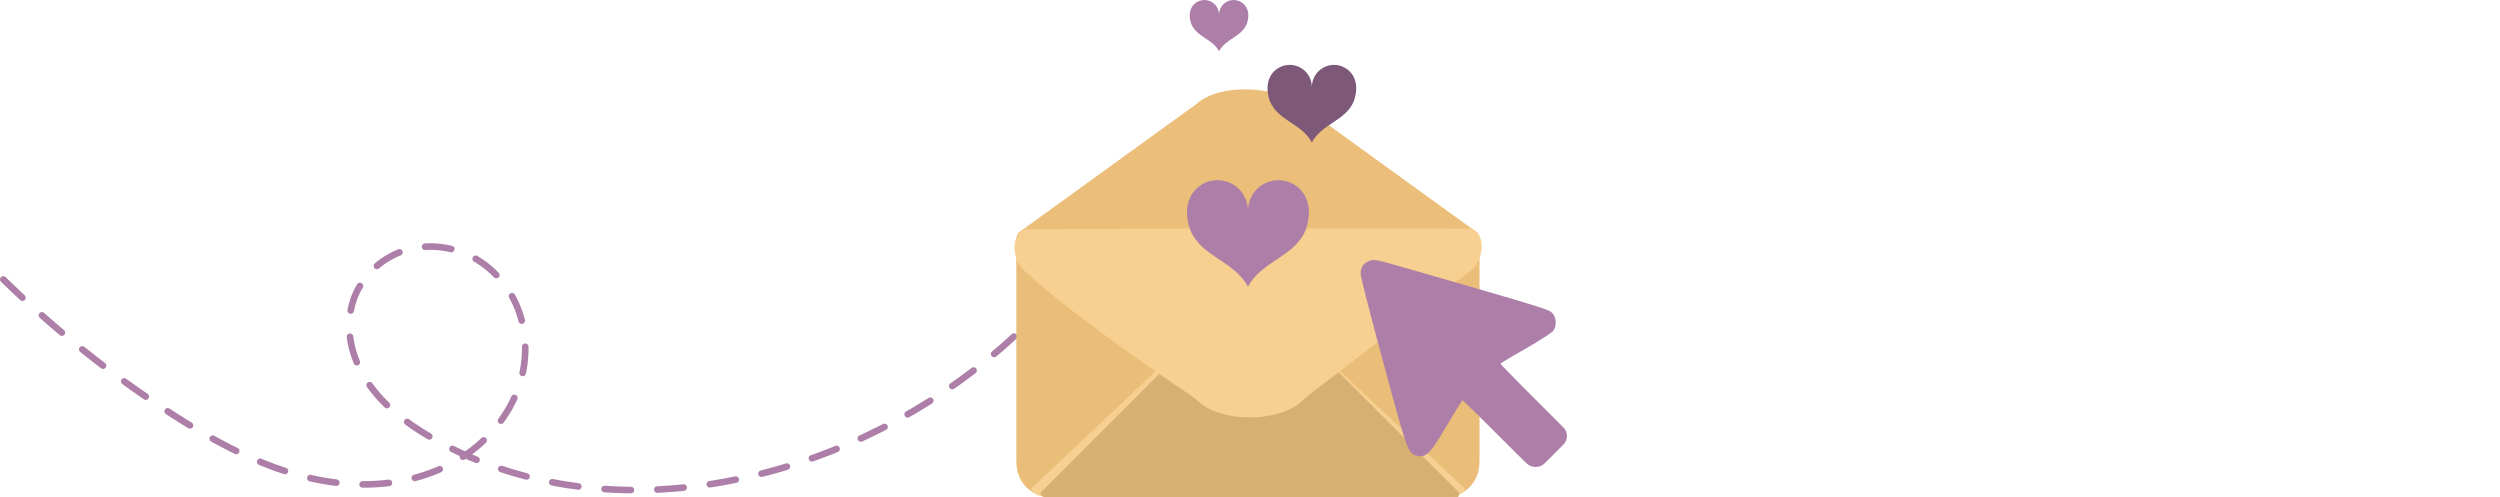 <?xml version="1.0" encoding="UTF-8" standalone="no"?>
<!-- Created with Inkscape (http://www.inkscape.org/) -->

<svg
   width="378.996mm"
   height="75.352mm"
   viewBox="0 0 378.996 75.352"
   version="1.1"
   id="svg5"
   inkscape:version="1.1.1 (3bf5ae0d25, 2021-09-20)"
   sodipodi:docname="loveletter.svg"
   xmlns:inkscape="http://www.inkscape.org/namespaces/inkscape"
   xmlns:sodipodi="http://sodipodi.sourceforge.net/DTD/sodipodi-0.dtd"
   xmlns="http://www.w3.org/2000/svg"
   xmlns:svg="http://www.w3.org/2000/svg">
  <sodipodi:namedview
     id="namedview7"
     pagecolor="#ffffff"
     bordercolor="#999999"
     borderopacity="1"
     inkscape:pageshadow="0"
     inkscape:pageopacity="0"
     inkscape:pagecheckerboard="0"
     inkscape:document-units="mm"
     showgrid="false"
     inkscape:zoom="1.877186"
     inkscape:cx="922.3913"
     inkscape:cy="104.67796"
     inkscape:window-width="1920"
     inkscape:window-height="1002"
     inkscape:window-x="-8"
     inkscape:window-y="-8"
     inkscape:window-maximized="1"
     inkscape:current-layer="layer1"
     showguides="true"
     inkscape:guide-bbox="true"
     inkscape:object-paths="true"
     inkscape:snap-intersection-paths="true"
     inkscape:snap-smooth-nodes="true"
     inkscape:snap-midpoints="true"
     fit-margin-top="0"
     fit-margin-left="0"
     fit-margin-right="0"
     fit-margin-bottom="0">
    <sodipodi:guide
       position="218.037,0"
       orientation="1,0"
       id="guide10159" />
    <sodipodi:guide
       position="160.338,0"
       orientation="1,0"
       id="guide10199" />
    <sodipodi:guide
       position="96.994,81.911"
       orientation="1,0"
       id="guide14172" />
  </sodipodi:namedview>
  <defs
     id="defs2">
    <inkscape:path-effect
       effect="fillet_chamfer"
       id="path-effect2212"
       is_visible="true"
       lpeversion="1"
       satellites_param="F,0,0,1,0,0,0,1 @ F,0,0,1,0,0,0,1 @ F,0,0,1,0,0,0,1 @ F,0,0,1,0,0,0,1 @ F,0,0,1,0,0,0,1 @ F,0,0,1,0,0,0,1 @ F,0,0,1,0,0,0,1 @ F,0,0,1,0,0,0,1 @ F,0,0,1,0,0,0,1 @ F,0,0,1,0,0,0,1 @ F,0,0,1,0,0,0,1 @ F,0,0,1,0,0,0,1 @ F,0,0,1,0,0,0,1 @ F,0,1,1,0,1.852,0,1 @ F,0,0,1,0,0,0,1 @ F,0,1,1,0,1.852,0,1"
       unit="px"
       method="auto"
       mode="F"
       radius="7"
       chamfer_steps="1"
       flexible="false"
       use_knot_distance="true"
       apply_no_radius="true"
       apply_with_radius="true"
       only_selected="true"
       hide_knots="false" />
    <inkscape:path-effect
       effect="fillet_chamfer"
       id="path-effect2210"
       is_visible="true"
       lpeversion="1"
       satellites_param="F,0,0,1,0,1.852,0,1 @ F,0,0,1,0,1.852,0,1 @ F,0,0,1,0,1.852,0,1 @ F,0,0,1,0,1.852,0,1 @ F,0,0,1,0,1.852,0,1 @ F,0,0,1,0,1.852,0,1 @ F,0,0,1,0,1.852,0,1 @ F,0,0,1,0,1.852,0,1 @ F,0,0,1,0,1.852,0,1 @ F,0,0,1,0,1.852,0,1 @ F,0,0,1,0,1.852,0,1 @ F,0,0,1,0,1.852,0,1 @ F,0,0,1,0,1.852,0,1 @ F,0,0,1,0,1.852,0,1 @ F,0,0,1,0,1.852,0,1 @ F,0,0,1,0,1.852,0,1"
       unit="px"
       method="auto"
       mode="F"
       radius="7"
       chamfer_steps="1"
       flexible="false"
       use_knot_distance="true"
       apply_no_radius="true"
       apply_with_radius="true"
       only_selected="true"
       hide_knots="false" />
    <inkscape:path-effect
       effect="fillet_chamfer"
       id="path-effect16795"
       is_visible="true"
       lpeversion="1"
       satellites_param="F,0,1,1,0,5.027,0,1 @ F,0,0,1,0,0,0,1 @ F,0,0,1,0,0,0,1 @ F,0,1,1,0,5.027,0,1"
       unit="px"
       method="auto"
       mode="F"
       radius="19"
       chamfer_steps="1"
       flexible="false"
       use_knot_distance="true"
       apply_no_radius="true"
       apply_with_radius="true"
       only_selected="true"
       hide_knots="false" />
    <linearGradient
       id="linearGradient15124"
       inkscape:swatch="solid">
      <stop
         style="stop-color:#000000;stop-opacity:1;"
         offset="0"
         id="stop15122" />
    </linearGradient>
    <inkscape:path-effect
       effect="spiro"
       id="path-effect14176"
       is_visible="true"
       lpeversion="1" />
    <inkscape:path-effect
       effect="fillet_chamfer"
       id="path-effect2695"
       is_visible="true"
       lpeversion="1"
       satellites_param="F,0,1,1,0,1.323,0,1 @ F,0,1,1,0,1.323,0,1 @ F,0,0,1,0,0,0,1 @ F,0,0,1,0,0,0,1"
       unit="px"
       method="auto"
       mode="F"
       radius="5"
       chamfer_steps="1"
       flexible="false"
       use_knot_distance="true"
       apply_no_radius="true"
       apply_with_radius="true"
       only_selected="true"
       hide_knots="false" />
    <inkscape:path-effect
       effect="fillet_chamfer"
       id="path-effect2693"
       is_visible="true"
       lpeversion="1"
       satellites_param="F,0,1,1,0,1.323,0,1 @ F,0,1,1,0,1.323,0,1 @ F,0,0,1,0,0,0,1 @ F,0,0,1,0,0,0,1"
       unit="px"
       method="auto"
       mode="F"
       radius="5"
       chamfer_steps="1"
       flexible="false"
       use_knot_distance="true"
       apply_no_radius="true"
       apply_with_radius="true"
       only_selected="true"
       hide_knots="false" />
    <inkscape:path-effect
       effect="fillet_chamfer"
       id="path-effect2615"
       is_visible="true"
       lpeversion="1"
       satellites_param="F,0,1,1,0,1.323,0,1 @ F,0,1,1,0,1.323,0,1 @ F,0,0,1,0,0,0,1 @ F,0,0,1,0,0,0,1"
       unit="px"
       method="auto"
       mode="F"
       radius="5"
       chamfer_steps="1"
       flexible="false"
       use_knot_distance="true"
       apply_no_radius="true"
       apply_with_radius="true"
       only_selected="true"
       hide_knots="false" />
    <inkscape:path-effect
       effect="fillet_chamfer"
       id="path-effect2537"
       is_visible="true"
       lpeversion="1"
       satellites_param="F,0,0,1,0,1.323,0,1 @ F,0,0,1,0,1.323,0,1 @ F,0,0,1,0,1.323,0,1 @ F,0,0,1,0,1.323,0,1 @ F,0,0,1,0,1.323,0,1 @ F,0,0,1,0,1.323,0,1"
       unit="px"
       method="auto"
       mode="F"
       radius="5"
       chamfer_steps="1"
       flexible="false"
       use_knot_distance="true"
       apply_no_radius="true"
       apply_with_radius="true"
       only_selected="false"
       hide_knots="false" />
    <inkscape:path-effect
       effect="fillet_chamfer"
       id="path-effect1822"
       is_visible="true"
       lpeversion="1"
       satellites_param="F,0,0,1,0,0,0,1 @ F,0,0,1,0,0,0,1 @ F,0,1,1,0,59.563,0,1"
       unit="px"
       method="auto"
       mode="F"
       radius="83"
       chamfer_steps="1"
       flexible="false"
       use_knot_distance="true"
       apply_no_radius="true"
       apply_with_radius="true"
       only_selected="true"
       hide_knots="false" />
    <inkscape:path-effect
       effect="fillet_chamfer"
       id="path-effect1800"
       is_visible="true"
       lpeversion="1"
       satellites_param="F,0,0,1,0,0,0,1 @ F,0,0,1,0,0,0,1 @ F,0,0,1,0,0,0,1"
       unit="px"
       method="auto"
       mode="F"
       radius="0"
       chamfer_steps="1"
       flexible="false"
       use_knot_distance="true"
       apply_no_radius="true"
       apply_with_radius="true"
       only_selected="false"
       hide_knots="false" />
    <inkscape:path-effect
       effect="fillet_chamfer"
       id="path-effect1570"
       is_visible="true"
       lpeversion="1"
       satellites_param="F,0,0,1,0,0,0,1 @ F,0,0,1,0,0,0,1 @ F,0,1,1,0,5.292,0,1 @ F,0,1,1,0,5.292,0,1"
       unit="px"
       method="auto"
       mode="F"
       radius="20"
       chamfer_steps="1"
       flexible="false"
       use_knot_distance="true"
       apply_no_radius="true"
       apply_with_radius="true"
       only_selected="true"
       hide_knots="false" />
    <inkscape:path-effect
       effect="spiro"
       id="path-effect859"
       is_visible="true"
       lpeversion="1" />
  </defs>
  <g
     inkscape:label="Ebene 1"
     inkscape:groupmode="layer"
     id="layer1"
     transform="translate(169.582,-21.816)">
    <path
       style="fill:none;fill-opacity:0.918;fill-rule:evenodd;stroke:#ad7fa8;stroke-width:1;stroke-linecap:round;stroke-linejoin:round;stroke-miterlimit:4;stroke-dasharray:4, 4;stroke-dashoffset:0;stroke-opacity:1;paint-order:fill markers stroke"
       d="m -169.082,64.177 c 7.831,7.654 16.433,14.518 25.634,20.456 8.749,5.647 18.506,10.578 28.919,10.619 5.207,0.021 10.475,-1.242 14.875,-4.026 4.399,-2.785 7.868,-7.151 9.152,-12.197 0.884,-3.474 0.713,-7.232 -0.624,-10.559 -1.337,-3.326 -3.856,-6.19 -7.055,-7.809 -3.199,-1.618 -7.059,-1.943 -10.437,-0.743 -3.378,1.199 -6.204,3.943 -7.369,7.334 -0.699,2.035 -0.808,4.255 -0.423,6.372 0.384,2.118 1.251,4.134 2.427,5.936 2.352,3.605 5.872,6.301 9.584,8.48 7.905,4.64 16.95,7.221 26.091,7.891 9.142,0.67 18.377,-0.542 27.172,-3.122 14.069,-4.127 27.085,-11.795 37.515,-22.1"
       id="path857"
       sodipodi:nodetypes="csssssc"
       inkscape:label="line" />
    <g
       id="g2919"
       transform="matrix(0.947,0,0,1,-9.845,-95.137)"
       inkscape:label="mail">
      <path
         id="path1661"
         inkscape:transform-center-y="-5.4769602"
         d="M 67.47,153.101 H -5.28 c -0.476,0 -0.701,-0.573 -0.346,-0.882 l 28.444,-19.48 c 3.679,-3.204 12.53,-2.756 16.555,0 l 28.444,19.48 c 0.355,0.309 0.13,0.882 -0.346,0.882 z"
         style="display:inline;fill:#ebbf7a;fill-opacity:1;fill-rule:evenodd;stroke:none;stroke-width:1.007;stroke-linecap:round;stroke-linejoin:round;stroke-miterlimit:4;stroke-dasharray:none;stroke-dashoffset:0;stroke-opacity:1;paint-order:fill markers stroke"
         sodipodi:nodetypes="ccccscc"
         inkscape:label="top" />
      <path
         id="rect1529"
         style="opacity:1;fill:#e9b96e;fill-opacity:0.918;fill-rule:evenodd;stroke:none;stroke-width:1;stroke-miterlimit:4;stroke-dasharray:none;stroke-opacity:1;stop-color:#000000;stop-opacity:1"
         d="M -4.657,151.889 H 66.848 a 1.323,1.323 45 0 1 1.323,1.323 v 32.479 c 0,0.731 0.017,1.926 -0.163,2.632 -0.476,1.87 -1.949,3.343 -3.819,3.819 -0.706,0.18 -1.902,0.163 -2.632,0.163 H 0.635 c -0.731,0 -1.926,0.017 -2.632,-0.163 -1.87,-0.476 -3.343,-1.949 -3.819,-3.819 -0.18,-0.706 -0.163,-1.902 -0.163,-2.632 v -32.479 a 1.323,1.323 135 0 1 1.323,-1.323 z"
         sodipodi:nodetypes="ccssssc"
         inkscape:label="mail-body" />
      <g
         id="g2928"
         inkscape:label="open"
         style="display:inline">
        <path
           id="path2171"
           inkscape:transform-center-y="-5.4769603"
           d="m 65.178,191.776 c -0.923,0.505 -1.663,0.529 -3.622,0.529 -20.306,0 -40.616,-0.166 -60.922,4e-5 -2.046,0 -2.638,-0.052 -3.622,-0.529 -0.453,-0.242 -0.782,-0.594 -0.419,-0.946 L 23.681,166.652 c 3.295,-3.204 11.533,-3.204 14.828,0 l 27.088,24.178 c 0.363,0.353 0.195,0.602 -0.419,0.946 z"
           style="fill:#f7cf90;fill-opacity:1;fill-rule:evenodd;stroke:none;stroke-width:1.001;stroke-linecap:round;stroke-linejoin:round;stroke-miterlimit:4;stroke-dasharray:none;stroke-dashoffset:0;stroke-opacity:1;paint-order:fill markers stroke"
           inkscape:label="open-lower"
           sodipodi:nodetypes="csccccccc" />
        <path
           id="path2516"
           style="fill:#d6af72;fill-opacity:1;fill-rule:evenodd;stroke:none;stroke-width:1.058;stroke-linecap:round;stroke-linejoin:round;stroke-miterlimit:4;stroke-dasharray:none;stroke-dashoffset:0;stroke-opacity:1;paint-order:fill markers stroke"
           inkscape:transform-center-y="5.4769573"
           d="m -4.804,151.889 c -0.476,1.1e-4 -0.7,0.572 -0.345,0.881 l 22.507,20.043 6.324,-6.148 c 3.295,-3.204 11.533,-3.204 14.828,0 l 6.324,6.148 22.507,-20.043 c 0.355,-0.309 0.13,-0.88 -0.345,-0.881 z"
           inkscape:label="open-upper"
           sodipodi:nodetypes="ccccccccc" />
      </g>
      <g
         id="g3073"
         inkscape:label="closed"
         style="display:inline">
        <path
           id="path2171-1"
           style="display:inline;fill:#d6af72;fill-opacity:1;fill-rule:evenodd;stroke:none;stroke-width:3.681;stroke-linecap:round;stroke-linejoin:round;stroke-miterlimit:4;stroke-dasharray:none;stroke-dashoffset:0;stroke-opacity:1;paint-order:fill markers stroke"
           inkscape:label="closed-lower"
           inkscape:transform-center-y="-5.4769603"
           d="m 25.875,293.684 -70.104,69.914 c -1.299,1.333 -0.13,3.034 3.502,3.576 H 193.275 c 1.857,-8.8e-4 2.798,-2.244 1.5,-3.576 l -70.102,-69.912 -19.879,18.346 c -13.12,12.109 -45.921,12.109 -59.041,0 z"
           transform="matrix(0.279,0,0,0.265,10.395,95.137)"
           sodipodi:nodetypes="ccccccccc" />
        <path
           id="path2921"
           inkscape:transform-center-y="5.4769603"
           d="m -4.872,157.833 c 7.754,7.073 28.049,19.863 28.049,19.863 3.665,3.204 12.829,3.204 16.494,0 L 67.072,157.766 c 2.046,-1.877 2.018,-6.143 -0.753,-6.164 -13.447,-0.103 -56.882,0.04 -70.339,0.098 -2.776,0.012 -2.896,4.27 -0.852,6.134 z"
           style="fill:#f7cf90;fill-opacity:1;fill-rule:evenodd;stroke:none;stroke-width:1.055;stroke-linecap:round;stroke-linejoin:round;stroke-miterlimit:4;stroke-dasharray:none;stroke-dashoffset:0;stroke-opacity:1;paint-order:fill markers stroke"
           inkscape:label="closed-upper"
           sodipodi:nodetypes="cccccccc" />
      </g>
    </g>
    <g
       id="g15576"
       inkscape:label="hearts"
       style="display:inline">
      <path
         style="fill:#ad7fa8;fill-opacity:1;fill-rule:evenodd;stroke:none;stroke-width:0.5;stroke-linecap:round;stroke-linejoin:round;stroke-miterlimit:4;stroke-dasharray:none;stroke-dashoffset:0;stroke-opacity:1;paint-order:fill markers stroke"
         d="m 28.325,56.751 c 0.823,-2.272 0.773,-4.607 -0.84,-6.271 -0.855,-0.855 -2.056,-1.352 -3.264,-1.352 -1.208,0 -2.409,0.497 -3.264,1.352 -0.855,0.855 -1.352,2.056 -1.352,3.264 -1e-6,-1.208 -0.497,-2.409 -1.352,-3.264 -0.855,-0.855 -2.056,-1.352 -3.264,-1.352 -1.208,0 -2.409,0.497 -3.264,1.352 -1.613,1.664 -1.663,3.998 -0.84,6.271 1.754,4.065 6.568,4.573 8.72,8.516 2.152,-3.942 6.966,-4.451 8.72,-8.516 z"
         id="path14642"
         sodipodi:nodetypes="ccsscsscccc"
         inkscape:label="bottom-heart" />
      <path
         style="fill:#7d5879;fill-opacity:1;fill-rule:evenodd;stroke:none;stroke-width:0.364;stroke-linecap:round;stroke-linejoin:round;stroke-miterlimit:4;stroke-dasharray:none;stroke-dashoffset:0;stroke-opacity:1;paint-order:fill markers stroke"
         d="m 35.641,37.2 c 0.599,-1.654 0.563,-3.354 -0.611,-4.565 -0.622,-0.622 -1.496,-0.984 -2.376,-0.984 -0.88,0 -1.754,0.362 -2.376,0.984 -0.622,0.622 -0.984,1.496 -0.984,2.376 -10e-7,-0.88 -0.362,-1.754 -0.984,-2.376 -0.622,-0.622 -1.496,-0.984 -2.376,-0.984 -0.88,0 -1.754,0.362 -2.376,0.984 -1.174,1.211 -1.211,2.911 -0.611,4.565 1.277,2.959 4.781,3.329 6.347,6.199 1.567,-2.87 5.071,-3.24 6.347,-6.199 z"
         id="path15031"
         sodipodi:nodetypes="ccsscsscccc"
         inkscape:label="middle-heart" />
      <path
         style="fill:#ad7fa8;fill-opacity:1;fill-rule:evenodd;stroke:none;stroke-width:0.24;stroke-linecap:round;stroke-linejoin:round;stroke-miterlimit:4;stroke-dasharray:none;stroke-dashoffset:0;stroke-opacity:1;paint-order:fill markers stroke"
         d="m 19.414,25.482 c 0.396,-1.093 0.372,-2.216 -0.404,-3.016 -0.411,-0.411 -0.989,-0.65 -1.57,-0.65 -0.581,0 -1.159,0.239 -1.57,0.65 -0.411,0.411 -0.65,0.989 -0.65,1.57 -10e-7,-0.581 -0.239,-1.159 -0.65,-1.57 -0.411,-0.411 -0.989,-0.65 -1.57,-0.65 -0.581,0 -1.159,0.239 -1.57,0.65 -0.776,0.8 -0.8,1.923 -0.404,3.016 0.844,1.955 3.159,2.199 4.194,4.095 1.035,-1.896 3.35,-2.14 4.194,-4.095 z"
         id="path15033"
         sodipodi:nodetypes="ccsscsscccc"
         inkscape:label="top-heart" />
    </g>
    <path
       style="fill:#000000;stroke-width:0.265"
       id="path1037"
       d="" />
    <path
       style="fill:#ad7fa8;stroke-width:0.231;fill-opacity:1"
       d="m 57.664,87.917 c -2.977,-2.979 -5.466,-5.414 -5.53,-5.411 -0.064,0.003 -1.102,1.673 -2.307,3.71 -2.496,4.221 -3.143,4.924 -4.354,4.728 -1.589,-0.258 -1.57,-0.205 -5.309,-14.024 -1.911,-7.063 -3.475,-13.164 -3.475,-13.557 0,-1.012 0.378,-1.596 1.277,-1.972 0.739,-0.309 1.046,-0.248 6.032,1.189 19.866,5.725 21.163,6.122 21.698,6.65 0.648,0.638 0.753,1.899 0.225,2.697 -0.199,0.301 -2.086,1.527 -4.194,2.726 -2.108,1.198 -3.832,2.237 -3.832,2.307 0,0.07 2.437,2.563 5.416,5.54 l 4.106,4.103 a 1.854,1.854 89.953 0 1 0.002,2.62 l -1.396,1.4 c -0.534,0.536 -1.041,1.036 -1.473,1.458 -0.729,0.71 -1.966,0.697 -2.698,-0.017 -1.021,-0.996 -2.529,-2.487 -4.187,-4.147 z"
       id="path1921" />
  </g>
</svg>
